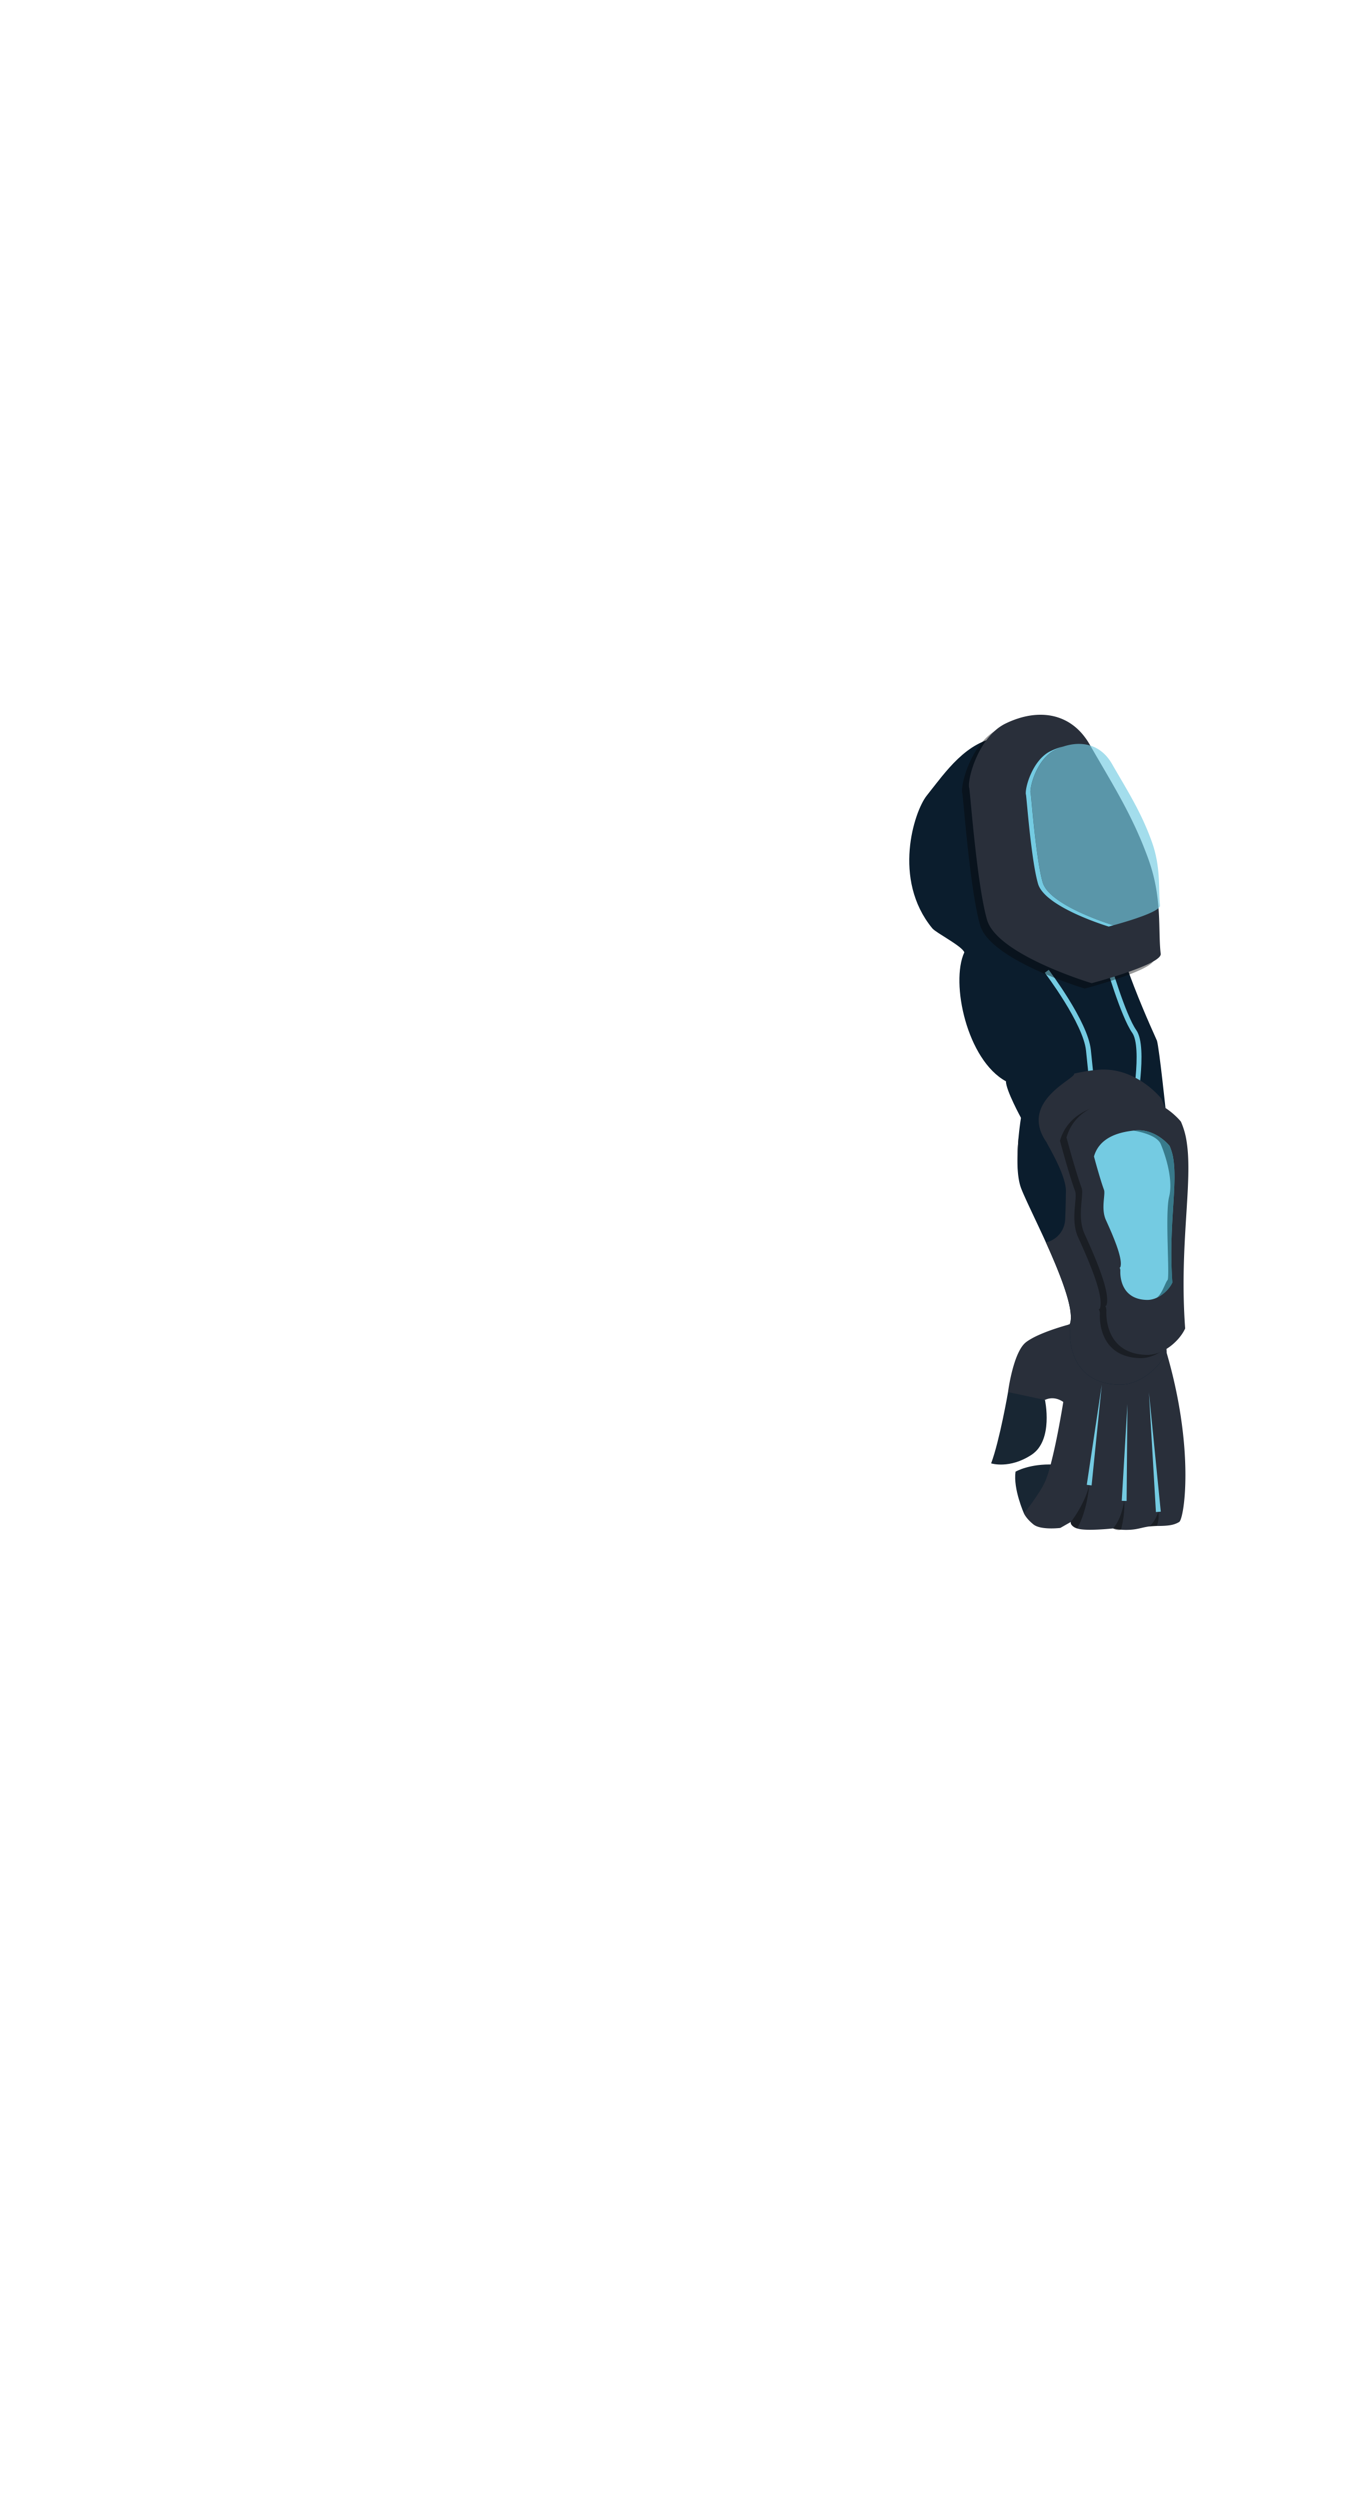 <svg xmlns="http://www.w3.org/2000/svg" viewBox="0 0 837.33 1537"><defs><style>.cls-1,.cls-5{fill:none;}.cls-2{fill:#182633;}.cls-10,.cls-2,.cls-3,.cls-4,.cls-5,.cls-7,.cls-8,.cls-9{fill-rule:evenodd;}.cls-3{fill:#0b1d2d;}.cls-4,.cls-6{fill:#292f3a;}.cls-5{stroke:#74cbe2;stroke-miterlimit:10;stroke-width:3px;}.cls-7{fill:#050505;opacity:0.41;}.cls-11,.cls-8,.cls-9{fill:#74cbe2;}.cls-9{opacity:0.66;}.cls-10{fill:#1c5663;opacity:0.68;}</style></defs><g id="Layer_2" data-name="Layer 2"><g id="base"><rect class="cls-1" width="837.33" height="1537"/></g><g id="L_arm_05"><path class="cls-2" d="M630,930.51s-6.74-15-5.21-25.72c0,0,8.58-5.06,23.58-4.37S681.43,917,681.43,917v17.46Z"/><path class="cls-2" d="M620.19,855.8s-5.1,29.6-10.41,43.88c0,0,11.29,3.66,24.9-5.3s8.22-33.68,8.22-33.68S628.56,853.15,620.19,855.8Z"/><path class="cls-3" d="M717.17,682.43s12.33,50.19-46.94,38.22c-10.52-2.12-32.44-18.57-42-33.23,0,0-9.4-17.17-9.35-22.64-23.9-13-34.27-60.49-25.6-79.28-1.44-3.93-17.34-11.9-19.7-14.76-24.76-30.1-11.16-71.85-3.46-81.55,12.11-15.28,24.23-33.18,45-36.17,27.16-3.89,36.6,16,43.56,21.87s22.9,47.55,24.15,76.94,28.85,87.28,29,88.07C713.29,645.38,717.17,682.43,717.17,682.43Z"/><path class="cls-4" d="M681.43,799.48c-19.2.4-22.83,13.63-23.25,14.7,0,0-19,4.9-26.94,11s-11.07,30.66-11.07,30.66l22.73,4.85s5.14-3,11.26,1.23c0,0-5.34,34-10.68,47.81a44.3,44.3,0,0,1-3.72,7,144.76,144.76,0,0,1-9.8,13.72s1.28,3.09,5.83,6.76,16.56,2.16,16.56,2.16l6.47-3.68s-1,2.16,3.92,4,22,0,22,0a37.07,37.07,0,0,0,10.14.83c6.42-.24,9.16-2.35,16.8-2.35s10.73-.63,13.77-2.45c.78-.44,1.71-3.28,2.5-8.23,2.4-15.38,3-50.75-10.29-96.11C717.36,826.77,715.64,798.77,681.43,799.48Z"/><path class="cls-3" d="M641.87,760.3c9.5,20.77,19.69,45.26,16.31,53.88l-.77.21a7.29,7.29,0,0,1,.83,3.83c-.11,3.24-.86,32.13,30,33.1,13.54.42,25.64-11.3,29.43-19.94-4.6-62.8,6-109.83,1.13-140.74a59.28,59.28,0,0,0-4.31-15.19s-15.83-20.21-39.76-17.67c-13.44,1.42-39.76,5.53-46.61,29.62,0,0-4.9,29.4,0,42.87C630.06,735.51,635.79,747.17,641.87,760.3Z"/><path class="cls-5" d="M644,597.16s23.93,31.45,25.64,48.59S673.05,677,673.05,677"/><path class="cls-5" d="M681.43,591.51s9.46,32.78,16.39,42.63-.48,48.33-.48,48.33"/><path class="cls-6" d="M626.63,699.86a127,127,0,0,0-.45,19.52c.1-6.16.26-12.32.61-18.46C626.74,700.57,626.68,700.22,626.63,699.86Z"/><path class="cls-6" d="M718.83,690.64a59.28,59.28,0,0,0-4.31-15.19s-15.83-20.21-39.76-17.67a106.45,106.45,0,0,0-13.93,2.28c1.33,3.11-34.64,17.05-16.87,42.36.13.93,12.67,20.85,11.79,30.92-.06,5.35-.16,10.7-.41,16a15.16,15.16,0,0,1-11.84,14.5c9,19.93,17.87,42.17,14.68,50.3l-.77.21a7.29,7.29,0,0,1,.83,3.83c-.11,3.24-.86,32.13,30,33.1,13.54.42,25.64-11.3,29.43-19.94C713.1,768.58,723.68,721.55,718.83,690.64Z"/><path class="cls-7" d="M663.32,760.75c7.75,16.94,16.06,36.91,13.3,43.94l-.62.17a6,6,0,0,1,.67,3.12c-.09,2.64-.7,26.2,24.48,27,11,.34,20.91-9.21,24-16.25-3.76-51.21,4.87-89.55.92-114.75a48.05,48.05,0,0,0-3.52-12.38s-12.9-16.48-32.41-14.41c-11,1.16-32.42,4.51-38,24.15,0,0,5.32,20.08,9.32,31.07C663,736.66,658.37,750.05,663.32,760.75Z"/><path class="cls-4" d="M667.32,758.75c7.75,16.94,16.06,36.91,13.3,43.94l-.62.17a6,6,0,0,1,.67,3.12c-.09,2.64-.7,26.2,24.48,27,11,.34,20.91-9.21,24-16.25-3.76-51.21,4.87-89.55.92-114.75a48.05,48.05,0,0,0-3.52-12.38s-12.9-16.48-32.41-14.41c-11,1.16-32.42,4.51-38,24.15,0,0,5.32,20.08,9.32,31.07C667,734.66,662.37,748.05,667.32,758.75Z"/><path class="cls-7" d="M658.82,935.71s8.52-10.72,11.28-22.66c0,0-.92,15-7.35,26.65A4.52,4.52,0,0,1,658.82,935.71Z"/><path class="cls-7" d="M684.79,939.7s5-4.91,6.84-17c0,0,.82,7-1.93,17.66C689.7,940.41,687.7,941.4,684.79,939.7Z"/><path class="cls-7" d="M706.86,938.49s3.19-1.59,5.8-9a18.1,18.1,0,0,1-.92,8.67Z"/><path class="cls-7" d="M614.39,448.13c-16.33,7.93-23.35,33.17-22.45,39.31a2,2,0,0,1,.12.33c.7,4,4.72,59.35,10.94,81s64.39,39,64.39,39,43.3-11.43,42.46-18.07c-1.74-14.23,1.17-33.87-7.51-58-9.67-26.91-21.93-45.83-36.27-70.79C654.82,441.43,634.52,438.36,614.39,448.13Z"/><path class="cls-4" d="M618.65,444.83c-16.34,7.93-23.36,33.17-22.46,39.31a1.7,1.7,0,0,1,.12.33c.7,4,4.73,59.35,10.94,81s64.39,39,64.39,39S715,593,714.11,586.38c-1.75-14.22,1.16-33.86-7.52-58-9.67-26.91-21.93-45.83-36.27-70.8C659.07,438.13,638.78,435.05,618.65,444.83Z"/><path class="cls-8" d="M685,568.85s-39.32-11.8-43.51-26.37-6.92-52-7.39-54.7a1.06,1.06,0,0,0-.08-.23c-.61-4.15,4.13-21.2,15.17-26.56a40.21,40.21,0,0,1,4.85-2,37.85,37.85,0,0,0-7.73,2.81c-11,5.35-15.79,22.41-15.18,26.56a.91.91,0,0,1,.08.23c.48,2.72,3.2,40.1,7.4,54.7s43.51,26.37,43.51,26.37,2.15-.57,5.27-1.49C685.94,568.61,685,568.85,685,568.85Z"/><path class="cls-9" d="M649.22,461c-11,5.36-15.78,22.41-15.17,26.56a1.06,1.06,0,0,1,.08.23c.47,2.72,3.19,40.1,7.39,54.7S685,568.85,685,568.85s29.26-7.73,28.69-12.21c-1.18-9.62.79-22.88-5.08-39.21-6.53-18.18-14.82-31-24.51-47.83C676.53,456.46,662.82,454.39,649.22,461Z"/><path class="cls-8" d="M680.44,750.2c5.12,11.19,10.61,24.38,8.78,29l-.41.11a3.9,3.9,0,0,1,.45,2.06c-.06,1.75-.47,17.31,16.17,17.83,7.29.22,13.81-6.09,15.85-10.74-2.48-33.82,3.22-59.15.61-75.79a31.87,31.87,0,0,0-2.33-8.18S711,693.62,698.15,695c-7.23.77-21.41,3-25.1,16,0,0,3.52,13.27,6.16,20.52C680.24,734.29,677.17,743.13,680.44,750.2Z"/><path class="cls-10" d="M721.89,712.69a31.87,31.87,0,0,0-2.33-8.18S711,693.62,698.15,695l-.81.09c3.84.64,14.5,2.88,16.78,8.29,2.79,6.63,7.83,21.75,5.17,32.36s.54,49.51-1,51.27c-1.41,1.56-3.4,8.89-6.91,11a20.31,20.31,0,0,0,9.95-9.54C718.8,754.66,724.5,729.33,721.89,712.69Z"/><polygon class="cls-11" points="668.61 912.87 677.86 851.33 671.59 913.24 668.61 912.87"/><polygon class="cls-11" points="690.13 922.7 693.63 863.32 693.13 922.8 690.13 922.7"/><polygon class="cls-11" points="711.16 929.61 706.86 856.06 714.15 929.37 711.16 929.61"/></g></g></svg>